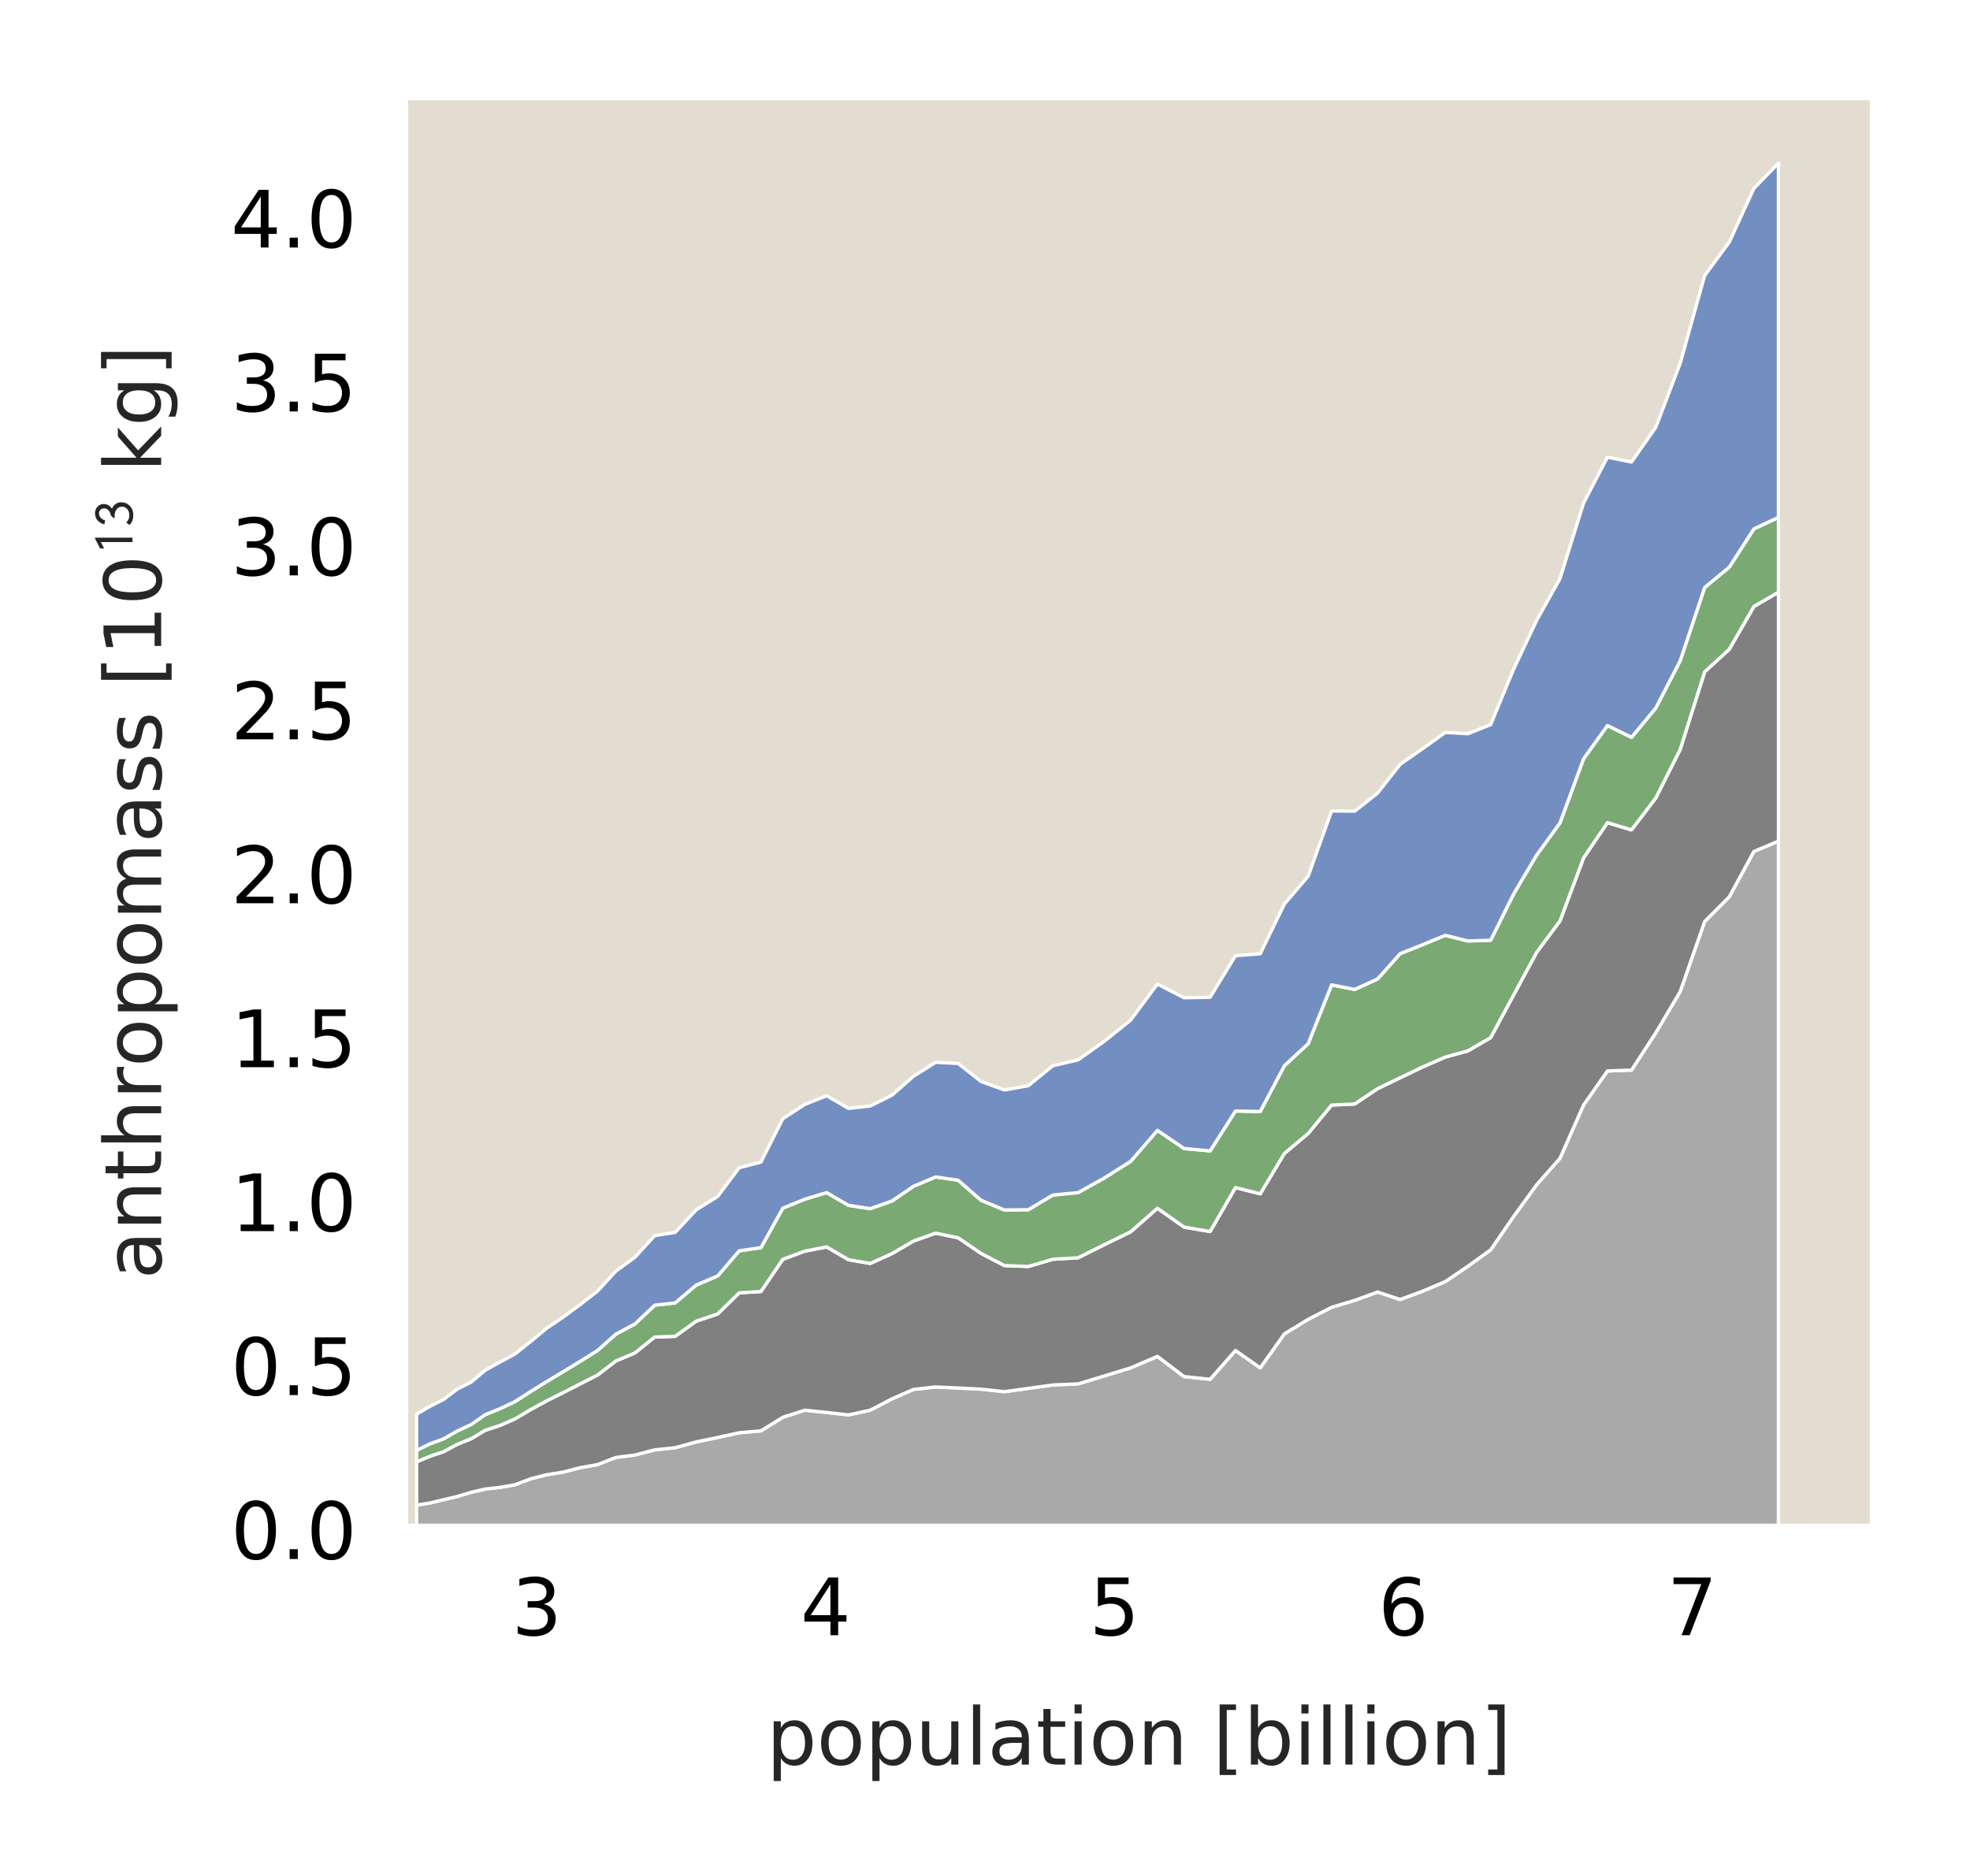 <?xml version="1.0" encoding="utf-8" standalone="no"?>
<!DOCTYPE svg PUBLIC "-//W3C//DTD SVG 1.1//EN"
  "http://www.w3.org/Graphics/SVG/1.1/DTD/svg11.dtd">
<!-- Created with matplotlib (https://matplotlib.org/) -->
<svg height="142.234pt" version="1.1" viewBox="0 0 149.342 142.234" width="149.342pt" xmlns="http://www.w3.org/2000/svg" xmlns:xlink="http://www.w3.org/1999/xlink">
 <defs>
  <style type="text/css">*{stroke-linecap:butt;stroke-linejoin:round;}</style>
 </defs>
 <g id="figure_1">
  <g id="patch_1">
   <path d="M 0 142.234 
L 149.342 142.234 
L 149.342 0 
L 0 0 
z
" style="fill:#ffffff;"/>
  </g>
  <g id="axes_1">
   <g id="patch_2">
    <path d="M 30.542 115.92 
L 142.142 115.92 
L 142.142 7.2 
L 30.542 7.2 
z
" style="fill:#e3dcd0;"/>
   </g>
   <g id="matplotlib.axis_1">
    <g id="xtick_1">
     <g id="text_1">
      <!-- 3 -->
      <g transform="translate(38.787 123.979)scale(0.06 -0.06)">
       <defs>
        <path d="M 40.578 39.312 
Q 47.656 37.797 51.625 33 
Q 55.609 28.219 55.609 21.188 
Q 55.609 10.406 48.188 4.484 
Q 40.766 -1.422 27.094 -1.422 
Q 22.516 -1.422 17.656 -0.516 
Q 12.797 0.391 7.625 2.203 
L 7.625 11.719 
Q 11.719 9.328 16.594 8.109 
Q 21.484 6.891 26.812 6.891 
Q 36.078 6.891 40.938 10.547 
Q 45.797 14.203 45.797 21.188 
Q 45.797 27.641 41.281 31.266 
Q 36.766 34.906 28.719 34.906 
L 20.219 34.906 
L 20.219 43.016 
L 29.109 43.016 
Q 36.375 43.016 40.234 45.922 
Q 44.094 48.828 44.094 54.297 
Q 44.094 59.906 40.109 62.906 
Q 36.141 65.922 28.719 65.922 
Q 24.656 65.922 20.016 65.031 
Q 15.375 64.156 9.812 62.312 
L 9.812 71.094 
Q 15.438 72.656 20.344 73.438 
Q 25.25 74.219 29.594 74.219 
Q 40.828 74.219 47.359 69.109 
Q 53.906 64.016 53.906 55.328 
Q 53.906 49.266 50.438 45.094 
Q 46.969 40.922 40.578 39.312 
z
" id="DejaVuSans-51"/>
       </defs>
       <use xlink:href="#DejaVuSans-51"/>
      </g>
     </g>
    </g>
    <g id="xtick_2">
     <g id="text_2">
      <!-- 4 -->
      <g transform="translate(60.685 123.979)scale(0.06 -0.06)">
       <defs>
        <path d="M 37.797 64.312 
L 12.891 25.391 
L 37.797 25.391 
z
M 35.203 72.906 
L 47.609 72.906 
L 47.609 25.391 
L 58.016 25.391 
L 58.016 17.188 
L 47.609 17.188 
L 47.609 0 
L 37.797 0 
L 37.797 17.188 
L 4.891 17.188 
L 4.891 26.703 
z
" id="DejaVuSans-52"/>
       </defs>
       <use xlink:href="#DejaVuSans-52"/>
      </g>
     </g>
    </g>
    <g id="xtick_3">
     <g id="text_3">
      <!-- 5 -->
      <g transform="translate(82.582 123.979)scale(0.06 -0.06)">
       <defs>
        <path d="M 10.797 72.906 
L 49.516 72.906 
L 49.516 64.594 
L 19.828 64.594 
L 19.828 46.734 
Q 21.969 47.469 24.109 47.828 
Q 26.266 48.188 28.422 48.188 
Q 40.625 48.188 47.75 41.5 
Q 54.891 34.812 54.891 23.391 
Q 54.891 11.625 47.562 5.094 
Q 40.234 -1.422 26.906 -1.422 
Q 22.312 -1.422 17.547 -0.641 
Q 12.797 0.141 7.719 1.703 
L 7.719 11.625 
Q 12.109 9.234 16.797 8.062 
Q 21.484 6.891 26.703 6.891 
Q 35.156 6.891 40.078 11.328 
Q 45.016 15.766 45.016 23.391 
Q 45.016 31 40.078 35.438 
Q 35.156 39.891 26.703 39.891 
Q 22.75 39.891 18.812 39.016 
Q 14.891 38.141 10.797 36.281 
z
" id="DejaVuSans-53"/>
       </defs>
       <use xlink:href="#DejaVuSans-53"/>
      </g>
     </g>
    </g>
    <g id="xtick_4">
     <g id="text_4">
      <!-- 6 -->
      <g transform="translate(104.479 123.979)scale(0.06 -0.06)">
       <defs>
        <path d="M 33.016 40.375 
Q 26.375 40.375 22.484 35.828 
Q 18.609 31.297 18.609 23.391 
Q 18.609 15.531 22.484 10.953 
Q 26.375 6.391 33.016 6.391 
Q 39.656 6.391 43.531 10.953 
Q 47.406 15.531 47.406 23.391 
Q 47.406 31.297 43.531 35.828 
Q 39.656 40.375 33.016 40.375 
z
M 52.594 71.297 
L 52.594 62.312 
Q 48.875 64.062 45.094 64.984 
Q 41.312 65.922 37.594 65.922 
Q 27.828 65.922 22.672 59.328 
Q 17.531 52.734 16.797 39.406 
Q 19.672 43.656 24.016 45.922 
Q 28.375 48.188 33.594 48.188 
Q 44.578 48.188 50.953 41.516 
Q 57.328 34.859 57.328 23.391 
Q 57.328 12.156 50.688 5.359 
Q 44.047 -1.422 33.016 -1.422 
Q 20.359 -1.422 13.672 8.266 
Q 6.984 17.969 6.984 36.375 
Q 6.984 53.656 15.188 63.938 
Q 23.391 74.219 37.203 74.219 
Q 40.922 74.219 44.703 73.484 
Q 48.484 72.75 52.594 71.297 
z
" id="DejaVuSans-54"/>
       </defs>
       <use xlink:href="#DejaVuSans-54"/>
      </g>
     </g>
    </g>
    <g id="xtick_5">
     <g id="text_5">
      <!-- 7 -->
      <g transform="translate(126.376 123.979)scale(0.06 -0.06)">
       <defs>
        <path d="M 8.203 72.906 
L 55.078 72.906 
L 55.078 68.703 
L 28.609 0 
L 18.312 0 
L 43.219 64.594 
L 8.203 64.594 
z
" id="DejaVuSans-55"/>
       </defs>
       <use xlink:href="#DejaVuSans-55"/>
      </g>
     </g>
    </g>
    <g id="text_6">
     <!-- population [billion] -->
     <g style="fill:#262626;" transform="translate(58.108 133.786)scale(0.06 -0.06)">
      <defs>
       <path d="M 18.109 8.203 
L 18.109 -20.797 
L 9.078 -20.797 
L 9.078 54.688 
L 18.109 54.688 
L 18.109 46.391 
Q 20.953 51.266 25.266 53.625 
Q 29.594 56 35.594 56 
Q 45.562 56 51.781 48.094 
Q 58.016 40.188 58.016 27.297 
Q 58.016 14.406 51.781 6.484 
Q 45.562 -1.422 35.594 -1.422 
Q 29.594 -1.422 25.266 0.953 
Q 20.953 3.328 18.109 8.203 
z
M 48.688 27.297 
Q 48.688 37.203 44.609 42.844 
Q 40.531 48.484 33.406 48.484 
Q 26.266 48.484 22.188 42.844 
Q 18.109 37.203 18.109 27.297 
Q 18.109 17.391 22.188 11.75 
Q 26.266 6.109 33.406 6.109 
Q 40.531 6.109 44.609 11.75 
Q 48.688 17.391 48.688 27.297 
z
" id="DejaVuSans-112"/>
       <path d="M 30.609 48.391 
Q 23.391 48.391 19.188 42.75 
Q 14.984 37.109 14.984 27.297 
Q 14.984 17.484 19.156 11.844 
Q 23.344 6.203 30.609 6.203 
Q 37.797 6.203 41.984 11.859 
Q 46.188 17.531 46.188 27.297 
Q 46.188 37.016 41.984 42.703 
Q 37.797 48.391 30.609 48.391 
z
M 30.609 56 
Q 42.328 56 49.016 48.375 
Q 55.719 40.766 55.719 27.297 
Q 55.719 13.875 49.016 6.219 
Q 42.328 -1.422 30.609 -1.422 
Q 18.844 -1.422 12.172 6.219 
Q 5.516 13.875 5.516 27.297 
Q 5.516 40.766 12.172 48.375 
Q 18.844 56 30.609 56 
z
" id="DejaVuSans-111"/>
       <path d="M 8.5 21.578 
L 8.5 54.688 
L 17.484 54.688 
L 17.484 21.922 
Q 17.484 14.156 20.5 10.266 
Q 23.531 6.391 29.594 6.391 
Q 36.859 6.391 41.078 11.031 
Q 45.312 15.672 45.312 23.688 
L 45.312 54.688 
L 54.297 54.688 
L 54.297 0 
L 45.312 0 
L 45.312 8.406 
Q 42.047 3.422 37.719 1 
Q 33.406 -1.422 27.688 -1.422 
Q 18.266 -1.422 13.375 4.438 
Q 8.5 10.297 8.5 21.578 
z
M 31.109 56 
z
" id="DejaVuSans-117"/>
       <path d="M 9.422 75.984 
L 18.406 75.984 
L 18.406 0 
L 9.422 0 
z
" id="DejaVuSans-108"/>
       <path d="M 34.281 27.484 
Q 23.391 27.484 19.188 25 
Q 14.984 22.516 14.984 16.5 
Q 14.984 11.719 18.141 8.906 
Q 21.297 6.109 26.703 6.109 
Q 34.188 6.109 38.703 11.406 
Q 43.219 16.703 43.219 25.484 
L 43.219 27.484 
z
M 52.203 31.203 
L 52.203 0 
L 43.219 0 
L 43.219 8.297 
Q 40.141 3.328 35.547 0.953 
Q 30.953 -1.422 24.312 -1.422 
Q 15.922 -1.422 10.953 3.297 
Q 6 8.016 6 15.922 
Q 6 25.141 12.172 29.828 
Q 18.359 34.516 30.609 34.516 
L 43.219 34.516 
L 43.219 35.406 
Q 43.219 41.609 39.141 45 
Q 35.062 48.391 27.688 48.391 
Q 23 48.391 18.547 47.266 
Q 14.109 46.141 10.016 43.891 
L 10.016 52.203 
Q 14.938 54.109 19.578 55.047 
Q 24.219 56 28.609 56 
Q 40.484 56 46.344 49.844 
Q 52.203 43.703 52.203 31.203 
z
" id="DejaVuSans-97"/>
       <path d="M 18.312 70.219 
L 18.312 54.688 
L 36.812 54.688 
L 36.812 47.703 
L 18.312 47.703 
L 18.312 18.016 
Q 18.312 11.328 20.141 9.422 
Q 21.969 7.516 27.594 7.516 
L 36.812 7.516 
L 36.812 0 
L 27.594 0 
Q 17.188 0 13.234 3.875 
Q 9.281 7.766 9.281 18.016 
L 9.281 47.703 
L 2.688 47.703 
L 2.688 54.688 
L 9.281 54.688 
L 9.281 70.219 
z
" id="DejaVuSans-116"/>
       <path d="M 9.422 54.688 
L 18.406 54.688 
L 18.406 0 
L 9.422 0 
z
M 9.422 75.984 
L 18.406 75.984 
L 18.406 64.594 
L 9.422 64.594 
z
" id="DejaVuSans-105"/>
       <path d="M 54.891 33.016 
L 54.891 0 
L 45.906 0 
L 45.906 32.719 
Q 45.906 40.484 42.875 44.328 
Q 39.844 48.188 33.797 48.188 
Q 26.516 48.188 22.312 43.547 
Q 18.109 38.922 18.109 30.906 
L 18.109 0 
L 9.078 0 
L 9.078 54.688 
L 18.109 54.688 
L 18.109 46.188 
Q 21.344 51.125 25.703 53.562 
Q 30.078 56 35.797 56 
Q 45.219 56 50.047 50.172 
Q 54.891 44.344 54.891 33.016 
z
" id="DejaVuSans-110"/>
       <path id="DejaVuSans-32"/>
       <path d="M 8.594 75.984 
L 29.297 75.984 
L 29.297 69 
L 17.578 69 
L 17.578 -6.203 
L 29.297 -6.203 
L 29.297 -13.188 
L 8.594 -13.188 
z
" id="DejaVuSans-91"/>
       <path d="M 48.688 27.297 
Q 48.688 37.203 44.609 42.844 
Q 40.531 48.484 33.406 48.484 
Q 26.266 48.484 22.188 42.844 
Q 18.109 37.203 18.109 27.297 
Q 18.109 17.391 22.188 11.75 
Q 26.266 6.109 33.406 6.109 
Q 40.531 6.109 44.609 11.75 
Q 48.688 17.391 48.688 27.297 
z
M 18.109 46.391 
Q 20.953 51.266 25.266 53.625 
Q 29.594 56 35.594 56 
Q 45.562 56 51.781 48.094 
Q 58.016 40.188 58.016 27.297 
Q 58.016 14.406 51.781 6.484 
Q 45.562 -1.422 35.594 -1.422 
Q 29.594 -1.422 25.266 0.953 
Q 20.953 3.328 18.109 8.203 
L 18.109 0 
L 9.078 0 
L 9.078 75.984 
L 18.109 75.984 
z
" id="DejaVuSans-98"/>
       <path d="M 30.422 75.984 
L 30.422 -13.188 
L 9.719 -13.188 
L 9.719 -6.203 
L 21.391 -6.203 
L 21.391 69 
L 9.719 69 
L 9.719 75.984 
z
" id="DejaVuSans-93"/>
      </defs>
      <use xlink:href="#DejaVuSans-112"/>
      <use x="63.477" xlink:href="#DejaVuSans-111"/>
      <use x="124.658" xlink:href="#DejaVuSans-112"/>
      <use x="188.135" xlink:href="#DejaVuSans-117"/>
      <use x="251.514" xlink:href="#DejaVuSans-108"/>
      <use x="279.297" xlink:href="#DejaVuSans-97"/>
      <use x="340.576" xlink:href="#DejaVuSans-116"/>
      <use x="379.785" xlink:href="#DejaVuSans-105"/>
      <use x="407.568" xlink:href="#DejaVuSans-111"/>
      <use x="468.75" xlink:href="#DejaVuSans-110"/>
      <use x="532.129" xlink:href="#DejaVuSans-32"/>
      <use x="563.916" xlink:href="#DejaVuSans-91"/>
      <use x="602.93" xlink:href="#DejaVuSans-98"/>
      <use x="666.406" xlink:href="#DejaVuSans-105"/>
      <use x="694.189" xlink:href="#DejaVuSans-108"/>
      <use x="721.973" xlink:href="#DejaVuSans-108"/>
      <use x="749.756" xlink:href="#DejaVuSans-105"/>
      <use x="777.539" xlink:href="#DejaVuSans-111"/>
      <use x="838.721" xlink:href="#DejaVuSans-110"/>
      <use x="902.1" xlink:href="#DejaVuSans-93"/>
     </g>
    </g>
   </g>
   <g id="matplotlib.axis_2">
    <g id="ytick_1">
     <g id="text_7">
      <!-- 0.0 -->
      <g transform="translate(17.5 118.2)scale(0.06 -0.06)">
       <defs>
        <path d="M 31.781 66.406 
Q 24.172 66.406 20.328 58.906 
Q 16.5 51.422 16.5 36.375 
Q 16.5 21.391 20.328 13.891 
Q 24.172 6.391 31.781 6.391 
Q 39.453 6.391 43.281 13.891 
Q 47.125 21.391 47.125 36.375 
Q 47.125 51.422 43.281 58.906 
Q 39.453 66.406 31.781 66.406 
z
M 31.781 74.219 
Q 44.047 74.219 50.516 64.516 
Q 56.984 54.828 56.984 36.375 
Q 56.984 17.969 50.516 8.266 
Q 44.047 -1.422 31.781 -1.422 
Q 19.531 -1.422 13.062 8.266 
Q 6.594 17.969 6.594 36.375 
Q 6.594 54.828 13.062 64.516 
Q 19.531 74.219 31.781 74.219 
z
" id="DejaVuSans-48"/>
        <path d="M 10.688 12.406 
L 21 12.406 
L 21 0 
L 10.688 0 
z
" id="DejaVuSans-46"/>
       </defs>
       <use xlink:href="#DejaVuSans-48"/>
       <use x="63.623" xlink:href="#DejaVuSans-46"/>
       <use x="95.41" xlink:href="#DejaVuSans-48"/>
      </g>
     </g>
    </g>
    <g id="ytick_2">
     <g id="text_8">
      <!-- 0.5 -->
      <g transform="translate(17.5 105.77)scale(0.06 -0.06)">
       <use xlink:href="#DejaVuSans-48"/>
       <use x="63.623" xlink:href="#DejaVuSans-46"/>
       <use x="95.41" xlink:href="#DejaVuSans-53"/>
      </g>
     </g>
    </g>
    <g id="ytick_3">
     <g id="text_9">
      <!-- 1.0 -->
      <g transform="translate(17.5 93.341)scale(0.06 -0.06)">
       <defs>
        <path d="M 12.406 8.297 
L 28.516 8.297 
L 28.516 63.922 
L 10.984 60.406 
L 10.984 69.391 
L 28.422 72.906 
L 38.281 72.906 
L 38.281 8.297 
L 54.391 8.297 
L 54.391 0 
L 12.406 0 
z
" id="DejaVuSans-49"/>
       </defs>
       <use xlink:href="#DejaVuSans-49"/>
       <use x="63.623" xlink:href="#DejaVuSans-46"/>
       <use x="95.41" xlink:href="#DejaVuSans-48"/>
      </g>
     </g>
    </g>
    <g id="ytick_4">
     <g id="text_10">
      <!-- 1.5 -->
      <g transform="translate(17.5 80.911)scale(0.06 -0.06)">
       <use xlink:href="#DejaVuSans-49"/>
       <use x="63.623" xlink:href="#DejaVuSans-46"/>
       <use x="95.41" xlink:href="#DejaVuSans-53"/>
      </g>
     </g>
    </g>
    <g id="ytick_5">
     <g id="text_11">
      <!-- 2.0 -->
      <g transform="translate(17.5 68.482)scale(0.06 -0.06)">
       <defs>
        <path d="M 19.188 8.297 
L 53.609 8.297 
L 53.609 0 
L 7.328 0 
L 7.328 8.297 
Q 12.938 14.109 22.625 23.891 
Q 32.328 33.688 34.812 36.531 
Q 39.547 41.844 41.422 45.531 
Q 43.312 49.219 43.312 52.781 
Q 43.312 58.594 39.234 62.25 
Q 35.156 65.922 28.609 65.922 
Q 23.969 65.922 18.812 64.312 
Q 13.672 62.703 7.812 59.422 
L 7.812 69.391 
Q 13.766 71.781 18.938 73 
Q 24.125 74.219 28.422 74.219 
Q 39.75 74.219 46.484 68.547 
Q 53.219 62.891 53.219 53.422 
Q 53.219 48.922 51.531 44.891 
Q 49.859 40.875 45.406 35.406 
Q 44.188 33.984 37.641 27.219 
Q 31.109 20.453 19.188 8.297 
z
" id="DejaVuSans-50"/>
       </defs>
       <use xlink:href="#DejaVuSans-50"/>
       <use x="63.623" xlink:href="#DejaVuSans-46"/>
       <use x="95.41" xlink:href="#DejaVuSans-48"/>
      </g>
     </g>
    </g>
    <g id="ytick_6">
     <g id="text_12">
      <!-- 2.5 -->
      <g transform="translate(17.5 56.053)scale(0.06 -0.06)">
       <use xlink:href="#DejaVuSans-50"/>
       <use x="63.623" xlink:href="#DejaVuSans-46"/>
       <use x="95.41" xlink:href="#DejaVuSans-53"/>
      </g>
     </g>
    </g>
    <g id="ytick_7">
     <g id="text_13">
      <!-- 3.0 -->
      <g transform="translate(17.5 43.623)scale(0.06 -0.06)">
       <use xlink:href="#DejaVuSans-51"/>
       <use x="63.623" xlink:href="#DejaVuSans-46"/>
       <use x="95.41" xlink:href="#DejaVuSans-48"/>
      </g>
     </g>
    </g>
    <g id="ytick_8">
     <g id="text_14">
      <!-- 3.5 -->
      <g transform="translate(17.5 31.194)scale(0.06 -0.06)">
       <use xlink:href="#DejaVuSans-51"/>
       <use x="63.623" xlink:href="#DejaVuSans-46"/>
       <use x="95.41" xlink:href="#DejaVuSans-53"/>
      </g>
     </g>
    </g>
    <g id="ytick_9">
     <g id="text_15">
      <!-- 4.0 -->
      <g transform="translate(17.5 18.765)scale(0.06 -0.06)">
       <use xlink:href="#DejaVuSans-52"/>
       <use x="63.623" xlink:href="#DejaVuSans-46"/>
       <use x="95.41" xlink:href="#DejaVuSans-48"/>
      </g>
     </g>
    </g>
    <g id="text_16">
     <!-- anthropomass [10$^{13}$ kg] -->
     <g style="fill:#262626;" transform="translate(12.24 96.99)rotate(-90)scale(0.06 -0.06)">
      <defs>
       <path d="M 54.891 33.016 
L 54.891 0 
L 45.906 0 
L 45.906 32.719 
Q 45.906 40.484 42.875 44.328 
Q 39.844 48.188 33.797 48.188 
Q 26.516 48.188 22.312 43.547 
Q 18.109 38.922 18.109 30.906 
L 18.109 0 
L 9.078 0 
L 9.078 75.984 
L 18.109 75.984 
L 18.109 46.188 
Q 21.344 51.125 25.703 53.562 
Q 30.078 56 35.797 56 
Q 45.219 56 50.047 50.172 
Q 54.891 44.344 54.891 33.016 
z
" id="DejaVuSans-104"/>
       <path d="M 41.109 46.297 
Q 39.594 47.172 37.812 47.578 
Q 36.031 48 33.891 48 
Q 26.266 48 22.188 43.047 
Q 18.109 38.094 18.109 28.812 
L 18.109 0 
L 9.078 0 
L 9.078 54.688 
L 18.109 54.688 
L 18.109 46.188 
Q 20.953 51.172 25.484 53.578 
Q 30.031 56 36.531 56 
Q 37.453 56 38.578 55.875 
Q 39.703 55.766 41.062 55.516 
z
" id="DejaVuSans-114"/>
       <path d="M 52 44.188 
Q 55.375 50.25 60.062 53.125 
Q 64.75 56 71.094 56 
Q 79.641 56 84.281 50.016 
Q 88.922 44.047 88.922 33.016 
L 88.922 0 
L 79.891 0 
L 79.891 32.719 
Q 79.891 40.578 77.094 44.375 
Q 74.312 48.188 68.609 48.188 
Q 61.625 48.188 57.562 43.547 
Q 53.516 38.922 53.516 30.906 
L 53.516 0 
L 44.484 0 
L 44.484 32.719 
Q 44.484 40.625 41.703 44.406 
Q 38.922 48.188 33.109 48.188 
Q 26.219 48.188 22.156 43.531 
Q 18.109 38.875 18.109 30.906 
L 18.109 0 
L 9.078 0 
L 9.078 54.688 
L 18.109 54.688 
L 18.109 46.188 
Q 21.188 51.219 25.484 53.609 
Q 29.781 56 35.688 56 
Q 41.656 56 45.828 52.969 
Q 50 49.953 52 44.188 
z
" id="DejaVuSans-109"/>
       <path d="M 44.281 53.078 
L 44.281 44.578 
Q 40.484 46.531 36.375 47.5 
Q 32.281 48.484 27.875 48.484 
Q 21.188 48.484 17.844 46.438 
Q 14.5 44.391 14.5 40.281 
Q 14.5 37.156 16.891 35.375 
Q 19.281 33.594 26.516 31.984 
L 29.594 31.297 
Q 39.156 29.25 43.188 25.516 
Q 47.219 21.781 47.219 15.094 
Q 47.219 7.469 41.188 3.016 
Q 35.156 -1.422 24.609 -1.422 
Q 20.219 -1.422 15.453 -0.562 
Q 10.688 0.297 5.422 2 
L 5.422 11.281 
Q 10.406 8.688 15.234 7.391 
Q 20.062 6.109 24.812 6.109 
Q 31.156 6.109 34.562 8.281 
Q 37.984 10.453 37.984 14.406 
Q 37.984 18.062 35.516 20.016 
Q 33.062 21.969 24.703 23.781 
L 21.578 24.516 
Q 13.234 26.266 9.516 29.906 
Q 5.812 33.547 5.812 39.891 
Q 5.812 47.609 11.281 51.797 
Q 16.75 56 26.812 56 
Q 31.781 56 36.172 55.266 
Q 40.578 54.547 44.281 53.078 
z
" id="DejaVuSans-115"/>
       <path d="M 30.203 0 
L 22.297 0 
L 22.297 57 
Q 20.094 56 15.75 53.75 
Q 11.406 51.5 10.797 51.203 
L 10.797 58.5 
L 28.797 67.703 
L 30.203 67.203 
z
" id="STIXGeneral-Regular-120803"/>
       <path d="M 11.297 49.203 
L 4.203 50.906 
Q 6.406 58.703 11.5 63.141 
Q 16.594 67.594 24.297 67.594 
Q 31.406 67.594 36.203 63.094 
Q 41 58.594 41 51.906 
Q 41 43 32.406 37 
Q 38 35 41.047 30.344 
Q 44.094 25.703 44.094 21 
Q 44.094 11.297 37.797 5 
Q 31.406 -1.406 20.5 -1.406 
Q 9.5 -1.406 3.094 5.594 
L 7.797 11.203 
Q 12.906 5.703 20 5.703 
Q 27.406 5.703 31.594 9.297 
Q 36.203 13.203 36.203 19.094 
Q 36.203 24.297 32.453 27.797 
Q 28.703 31.297 22.203 32.203 
L 15.797 32.203 
L 15.797 34.297 
L 20.594 39.406 
Q 25.094 39.406 29.094 42.844 
Q 33.094 46.297 33.094 51.203 
Q 33.094 55.406 30.438 57.953 
Q 27.797 60.5 24 60.5 
Q 20 60.5 16.547 57.641 
Q 13.094 54.797 11.297 49.203 
z
" id="STIXGeneral-Regular-120805"/>
       <path d="M 9.078 75.984 
L 18.109 75.984 
L 18.109 31.109 
L 44.922 54.688 
L 56.391 54.688 
L 27.391 29.109 
L 57.625 0 
L 45.906 0 
L 18.109 26.703 
L 18.109 0 
L 9.078 0 
z
" id="DejaVuSans-107"/>
       <path d="M 45.406 27.984 
Q 45.406 37.75 41.375 43.109 
Q 37.359 48.484 30.078 48.484 
Q 22.859 48.484 18.828 43.109 
Q 14.797 37.75 14.797 27.984 
Q 14.797 18.266 18.828 12.891 
Q 22.859 7.516 30.078 7.516 
Q 37.359 7.516 41.375 12.891 
Q 45.406 18.266 45.406 27.984 
z
M 54.391 6.781 
Q 54.391 -7.172 48.188 -13.984 
Q 42 -20.797 29.203 -20.797 
Q 24.469 -20.797 20.266 -20.094 
Q 16.062 -19.391 12.109 -17.922 
L 12.109 -9.188 
Q 16.062 -11.328 19.922 -12.344 
Q 23.781 -13.375 27.781 -13.375 
Q 36.625 -13.375 41.016 -8.766 
Q 45.406 -4.156 45.406 5.172 
L 45.406 9.625 
Q 42.625 4.781 38.281 2.391 
Q 33.938 0 27.875 0 
Q 17.828 0 11.672 7.656 
Q 5.516 15.328 5.516 27.984 
Q 5.516 40.672 11.672 48.328 
Q 17.828 56 27.875 56 
Q 33.938 56 38.281 53.609 
Q 42.625 51.219 45.406 46.391 
L 45.406 54.688 
L 54.391 54.688 
z
" id="DejaVuSans-103"/>
      </defs>
      <use transform="translate(0 0.37)" xlink:href="#DejaVuSans-97"/>
      <use transform="translate(61.279 0.37)" xlink:href="#DejaVuSans-110"/>
      <use transform="translate(124.658 0.37)" xlink:href="#DejaVuSans-116"/>
      <use transform="translate(163.867 0.37)" xlink:href="#DejaVuSans-104"/>
      <use transform="translate(227.246 0.37)" xlink:href="#DejaVuSans-114"/>
      <use transform="translate(268.359 0.37)" xlink:href="#DejaVuSans-111"/>
      <use transform="translate(329.541 0.37)" xlink:href="#DejaVuSans-112"/>
      <use transform="translate(393.018 0.37)" xlink:href="#DejaVuSans-111"/>
      <use transform="translate(454.199 0.37)" xlink:href="#DejaVuSans-109"/>
      <use transform="translate(551.611 0.37)" xlink:href="#DejaVuSans-97"/>
      <use transform="translate(612.891 0.37)" xlink:href="#DejaVuSans-115"/>
      <use transform="translate(664.99 0.37)" xlink:href="#DejaVuSans-115"/>
      <use transform="translate(717.09 0.37)" xlink:href="#DejaVuSans-32"/>
      <use transform="translate(748.877 0.37)" xlink:href="#DejaVuSans-91"/>
      <use transform="translate(787.891 0.37)" xlink:href="#DejaVuSans-49"/>
      <use transform="translate(851.514 0.37)" xlink:href="#DejaVuSans-48"/>
      <use transform="translate(915.929 36.608)scale(0.7)" xlink:href="#STIXGeneral-Regular-120803"/>
      <use transform="translate(950.929 36.608)scale(0.7)" xlink:href="#STIXGeneral-Regular-120805"/>
      <use transform="translate(988.194 0.37)" xlink:href="#DejaVuSans-32"/>
      <use transform="translate(1019.981 0.37)" xlink:href="#DejaVuSans-107"/>
      <use transform="translate(1077.892 0.37)" xlink:href="#DejaVuSans-103"/>
      <use transform="translate(1141.368 0.37)" xlink:href="#DejaVuSans-93"/>
     </g>
    </g>
   </g>
   <g id="PolyCollection_1">
    <defs>
     <path d="M 31.583 -28.119 
L 31.583 -26.314 
L 32.607 -26.314 
L 33.628 -26.314 
L 34.659 -26.314 
L 35.709 -26.314 
L 36.785 -26.314 
L 37.892 -26.314 
L 39.034 -26.314 
L 40.211 -26.314 
L 41.423 -26.314 
L 42.674 -26.314 
L 43.964 -26.314 
L 45.301 -26.314 
L 46.689 -26.314 
L 48.132 -26.314 
L 49.633 -26.314 
L 51.186 -26.314 
L 52.781 -26.314 
L 54.402 -26.314 
L 56.037 -26.314 
L 57.684 -26.314 
L 59.343 -26.314 
L 61.007 -26.314 
L 62.669 -26.314 
L 64.325 -26.314 
L 65.972 -26.314 
L 67.612 -26.314 
L 69.258 -26.314 
L 70.927 -26.314 
L 72.631 -26.314 
L 74.371 -26.314 
L 76.143 -26.314 
L 77.955 -26.314 
L 79.815 -26.314 
L 81.727 -26.314 
L 83.694 -26.314 
L 85.709 -26.314 
L 87.744 -26.314 
L 89.762 -26.314 
L 91.737 -26.314 
L 93.66 -26.314 
L 95.535 -26.314 
L 97.368 -26.314 
L 99.169 -26.314 
L 100.946 -26.314 
L 102.699 -26.314 
L 104.429 -26.314 
L 106.143 -26.314 
L 107.852 -26.314 
L 109.563 -26.314 
L 111.28 -26.314 
L 113.004 -26.314 
L 114.74 -26.314 
L 116.49 -26.314 
L 118.259 -26.314 
L 120.048 -26.314 
L 121.856 -26.314 
L 123.681 -26.314 
L 125.52 -26.314 
L 127.369 -26.314 
L 129.227 -26.314 
L 131.092 -26.314 
L 132.958 -26.314 
L 134.82 -26.314 
L 134.82 -78.461 
L 134.82 -78.461 
L 132.958 -77.681 
L 131.092 -74.24 
L 129.227 -72.368 
L 127.369 -67.049 
L 125.52 -63.93 
L 123.681 -61.105 
L 121.856 -61.038 
L 120.048 -58.461 
L 118.259 -54.416 
L 116.49 -52.413 
L 114.74 -50.002 
L 113.004 -47.475 
L 111.28 -46.234 
L 109.563 -45.067 
L 107.852 -44.343 
L 106.143 -43.711 
L 104.429 -44.277 
L 102.699 -43.645 
L 100.946 -43.119 
L 99.169 -42.207 
L 97.368 -41.106 
L 95.535 -38.529 
L 93.66 -39.844 
L 91.737 -37.661 
L 89.762 -37.866 
L 87.744 -39.398 
L 85.709 -38.526 
L 83.694 -37.91 
L 81.727 -37.311 
L 79.815 -37.231 
L 77.955 -36.971 
L 76.143 -36.72 
L 74.371 -36.913 
L 72.631 -37.001 
L 70.927 -37.079 
L 69.258 -36.895 
L 67.612 -36.176 
L 65.972 -35.317 
L 64.325 -34.961 
L 62.669 -35.146 
L 61.007 -35.317 
L 59.343 -34.78 
L 57.684 -33.752 
L 56.037 -33.607 
L 54.402 -33.248 
L 52.781 -32.915 
L 51.186 -32.473 
L 49.633 -32.311 
L 48.132 -31.919 
L 46.689 -31.736 
L 45.301 -31.194 
L 43.964 -30.955 
L 42.674 -30.62 
L 41.423 -30.424 
L 40.211 -30.11 
L 39.034 -29.663 
L 37.892 -29.465 
L 36.785 -29.339 
L 35.709 -29.092 
L 34.659 -28.773 
L 33.628 -28.534 
L 32.607 -28.287 
L 31.583 -28.119 
z
" id="m8752fa2c4e" style="stroke:#ffffff;stroke-width:0.25;"/>
    </defs>
    <g clip-path="url(#pf4f3e6d0c7)">
     <use style="fill:#a9a9a9;stroke:#ffffff;stroke-width:0.25;" x="0" xlink:href="#m8752fa2c4e" y="142.234"/>
    </g>
   </g>
   <g id="PolyCollection_2">
    <defs>
     <path d="M 31.583 -31.403 
L 31.583 -28.119 
L 32.607 -28.287 
L 33.628 -28.534 
L 34.659 -28.773 
L 35.709 -29.092 
L 36.785 -29.339 
L 37.892 -29.465 
L 39.034 -29.663 
L 40.211 -30.11 
L 41.423 -30.424 
L 42.674 -30.62 
L 43.964 -30.955 
L 45.301 -31.194 
L 46.689 -31.736 
L 48.132 -31.919 
L 49.633 -32.311 
L 51.186 -32.473 
L 52.781 -32.915 
L 54.402 -33.248 
L 56.037 -33.607 
L 57.684 -33.752 
L 59.343 -34.78 
L 61.007 -35.317 
L 62.669 -35.146 
L 64.325 -34.961 
L 65.972 -35.317 
L 67.612 -36.176 
L 69.258 -36.895 
L 70.927 -37.079 
L 72.631 -37.001 
L 74.371 -36.913 
L 76.143 -36.72 
L 77.955 -36.971 
L 79.815 -37.231 
L 81.727 -37.311 
L 83.694 -37.91 
L 85.709 -38.526 
L 87.744 -39.398 
L 89.762 -37.866 
L 91.737 -37.661 
L 93.66 -39.844 
L 95.535 -38.529 
L 97.368 -41.106 
L 99.169 -42.207 
L 100.946 -43.119 
L 102.699 -43.645 
L 104.429 -44.277 
L 106.143 -43.711 
L 107.852 -44.343 
L 109.563 -45.067 
L 111.28 -46.234 
L 113.004 -47.475 
L 114.74 -50.002 
L 116.49 -52.413 
L 118.259 -54.416 
L 120.048 -58.461 
L 121.856 -61.038 
L 123.681 -61.105 
L 125.52 -63.93 
L 127.369 -67.049 
L 129.227 -72.368 
L 131.092 -74.24 
L 132.958 -77.681 
L 134.82 -78.461 
L 134.82 -97.337 
L 134.82 -97.337 
L 132.958 -96.251 
L 131.092 -93.008 
L 129.227 -91.301 
L 127.369 -85.407 
L 125.52 -81.73 
L 123.681 -79.314 
L 121.856 -79.863 
L 120.048 -77.193 
L 118.259 -72.412 
L 116.49 -70.032 
L 114.74 -66.787 
L 113.004 -63.565 
L 111.28 -62.561 
L 109.563 -62.089 
L 107.852 -61.342 
L 106.143 -60.521 
L 104.429 -59.694 
L 102.699 -58.534 
L 100.946 -58.45 
L 99.169 -56.297 
L 97.368 -54.786 
L 95.535 -51.722 
L 93.66 -52.199 
L 91.737 -48.864 
L 89.762 -49.199 
L 87.744 -50.63 
L 85.709 -48.839 
L 83.694 -47.855 
L 81.727 -46.872 
L 79.815 -46.761 
L 77.955 -46.213 
L 76.143 -46.283 
L 74.371 -47.207 
L 72.631 -48.393 
L 70.927 -48.741 
L 69.258 -48.145 
L 67.612 -47.184 
L 65.972 -46.445 
L 64.325 -46.727 
L 62.669 -47.697 
L 61.007 -47.374 
L 59.343 -46.756 
L 57.684 -44.316 
L 56.037 -44.214 
L 54.402 -42.616 
L 52.781 -42.069 
L 51.186 -40.918 
L 49.633 -40.866 
L 48.132 -39.659 
L 46.689 -39.051 
L 45.301 -37.984 
L 43.964 -37.304 
L 42.674 -36.642 
L 41.423 -36.018 
L 40.211 -35.356 
L 39.034 -34.657 
L 37.892 -34.157 
L 36.785 -33.793 
L 35.709 -33.152 
L 34.659 -32.726 
L 33.628 -32.17 
L 32.607 -31.831 
L 31.583 -31.403 
z
" id="m268a7f9627" style="stroke:#ffffff;stroke-width:0.25;"/>
    </defs>
    <g clip-path="url(#pf4f3e6d0c7)">
     <use style="fill:#808080;stroke:#ffffff;stroke-width:0.25;" x="0" xlink:href="#m268a7f9627" y="142.234"/>
    </g>
   </g>
   <g id="PolyCollection_3">
    <defs>
     <path d="M 31.583 -32.274 
L 31.583 -31.403 
L 32.607 -31.831 
L 33.628 -32.17 
L 34.659 -32.726 
L 35.709 -33.152 
L 36.785 -33.793 
L 37.892 -34.157 
L 39.034 -34.657 
L 40.211 -35.356 
L 41.423 -36.018 
L 42.674 -36.642 
L 43.964 -37.304 
L 45.301 -37.984 
L 46.689 -39.051 
L 48.132 -39.659 
L 49.633 -40.866 
L 51.186 -40.918 
L 52.781 -42.069 
L 54.402 -42.616 
L 56.037 -44.214 
L 57.684 -44.316 
L 59.343 -46.756 
L 61.007 -47.374 
L 62.669 -47.697 
L 64.325 -46.727 
L 65.972 -46.445 
L 67.612 -47.184 
L 69.258 -48.145 
L 70.927 -48.741 
L 72.631 -48.393 
L 74.371 -47.207 
L 76.143 -46.283 
L 77.955 -46.213 
L 79.815 -46.761 
L 81.727 -46.872 
L 83.694 -47.855 
L 85.709 -48.839 
L 87.744 -50.63 
L 89.762 -49.199 
L 91.737 -48.864 
L 93.66 -52.199 
L 95.535 -51.722 
L 97.368 -54.786 
L 99.169 -56.297 
L 100.946 -58.45 
L 102.699 -58.534 
L 104.429 -59.694 
L 106.143 -60.521 
L 107.852 -61.342 
L 109.563 -62.089 
L 111.28 -62.561 
L 113.004 -63.565 
L 114.74 -66.787 
L 116.49 -70.032 
L 118.259 -72.412 
L 120.048 -77.193 
L 121.856 -79.863 
L 123.681 -79.314 
L 125.52 -81.73 
L 127.369 -85.407 
L 129.227 -91.301 
L 131.092 -93.008 
L 132.958 -96.251 
L 134.82 -97.337 
L 134.82 -103.007 
L 134.82 -103.007 
L 132.958 -102.137 
L 131.092 -99.233 
L 129.227 -97.695 
L 127.369 -92.133 
L 125.52 -88.549 
L 123.681 -86.334 
L 121.856 -87.225 
L 120.048 -84.705 
L 118.259 -79.844 
L 116.49 -77.404 
L 114.74 -74.449 
L 113.004 -70.946 
L 111.28 -70.893 
L 109.563 -71.322 
L 107.852 -70.614 
L 106.143 -69.932 
L 104.429 -68.009 
L 102.699 -67.219 
L 100.946 -67.562 
L 99.169 -63.106 
L 97.368 -61.436 
L 95.535 -57.961 
L 93.66 -58.002 
L 91.737 -54.976 
L 89.762 -55.156 
L 87.744 -56.533 
L 85.709 -54.181 
L 83.694 -52.91 
L 81.727 -51.815 
L 79.815 -51.629 
L 77.955 -50.518 
L 76.143 -50.499 
L 74.371 -51.237 
L 72.631 -52.754 
L 70.927 -53.001 
L 69.258 -52.297 
L 67.612 -51.176 
L 65.972 -50.597 
L 64.325 -50.849 
L 62.669 -51.815 
L 61.007 -51.314 
L 59.343 -50.635 
L 57.684 -47.642 
L 56.037 -47.398 
L 54.402 -45.496 
L 52.781 -44.806 
L 51.186 -43.453 
L 49.633 -43.278 
L 48.132 -41.857 
L 46.689 -41.083 
L 45.301 -39.848 
L 43.964 -39.012 
L 42.674 -38.226 
L 41.423 -37.476 
L 40.211 -36.724 
L 39.034 -35.968 
L 37.892 -35.425 
L 36.785 -34.978 
L 35.709 -34.226 
L 34.659 -33.74 
L 33.628 -33.147 
L 32.607 -32.772 
L 31.583 -32.274 
z
" id="mfa26d108b2" style="stroke:#ffffff;stroke-width:0.25;"/>
    </defs>
    <g clip-path="url(#pf4f3e6d0c7)">
     <use style="fill:#7aa974;stroke:#ffffff;stroke-width:0.25;" x="0" xlink:href="#mfa26d108b2" y="142.234"/>
    </g>
   </g>
   <g id="PolyCollection_4">
    <defs>
     <path d="M 31.583 -35.019 
L 31.583 -32.274 
L 32.607 -32.772 
L 33.628 -33.147 
L 34.659 -33.74 
L 35.709 -34.226 
L 36.785 -34.978 
L 37.892 -35.425 
L 39.034 -35.968 
L 40.211 -36.724 
L 41.423 -37.476 
L 42.674 -38.226 
L 43.964 -39.012 
L 45.301 -39.848 
L 46.689 -41.083 
L 48.132 -41.857 
L 49.633 -43.278 
L 51.186 -43.453 
L 52.781 -44.806 
L 54.402 -45.496 
L 56.037 -47.398 
L 57.684 -47.642 
L 59.343 -50.635 
L 61.007 -51.314 
L 62.669 -51.815 
L 64.325 -50.849 
L 65.972 -50.597 
L 67.612 -51.176 
L 69.258 -52.297 
L 70.927 -53.001 
L 72.631 -52.754 
L 74.371 -51.237 
L 76.143 -50.499 
L 77.955 -50.518 
L 79.815 -51.629 
L 81.727 -51.815 
L 83.694 -52.91 
L 85.709 -54.181 
L 87.744 -56.533 
L 89.762 -55.156 
L 91.737 -54.976 
L 93.66 -58.002 
L 95.535 -57.961 
L 97.368 -61.436 
L 99.169 -63.106 
L 100.946 -67.562 
L 102.699 -67.219 
L 104.429 -68.009 
L 106.143 -69.932 
L 107.852 -70.614 
L 109.563 -71.322 
L 111.28 -70.893 
L 113.004 -70.946 
L 114.74 -74.449 
L 116.49 -77.404 
L 118.259 -79.844 
L 120.048 -84.705 
L 121.856 -87.225 
L 123.681 -86.334 
L 125.52 -88.549 
L 127.369 -92.133 
L 129.227 -97.695 
L 131.092 -99.233 
L 132.958 -102.137 
L 134.82 -103.007 
L 134.82 -129.857 
L 134.82 -129.857 
L 132.958 -127.95 
L 131.092 -123.875 
L 129.227 -121.34 
L 127.369 -114.674 
L 125.52 -109.833 
L 123.681 -107.203 
L 121.856 -107.572 
L 120.048 -104.09 
L 118.259 -98.364 
L 116.49 -95.2 
L 114.74 -91.487 
L 113.004 -87.295 
L 111.28 -86.603 
L 109.563 -86.703 
L 107.852 -85.472 
L 106.143 -84.285 
L 104.429 -82.102 
L 102.699 -80.731 
L 100.946 -80.751 
L 99.169 -75.8 
L 97.368 -73.695 
L 95.535 -69.92 
L 93.66 -69.775 
L 91.737 -66.622 
L 89.762 -66.586 
L 87.744 -67.627 
L 85.709 -64.888 
L 83.694 -63.271 
L 81.727 -61.875 
L 79.815 -61.432 
L 77.955 -59.917 
L 76.143 -59.595 
L 74.371 -60.237 
L 72.631 -61.607 
L 70.927 -61.69 
L 69.258 -60.638 
L 67.612 -59.194 
L 65.972 -58.384 
L 64.325 -58.196 
L 62.669 -59.159 
L 61.007 -58.496 
L 59.343 -57.415 
L 57.684 -54.128 
L 56.037 -53.697 
L 54.402 -51.519 
L 52.781 -50.512 
L 51.186 -48.795 
L 49.633 -48.553 
L 48.132 -46.912 
L 46.689 -45.862 
L 45.301 -44.346 
L 43.964 -43.308 
L 42.674 -42.363 
L 41.423 -41.511 
L 40.211 -40.511 
L 39.034 -39.571 
L 37.892 -38.961 
L 36.785 -38.345 
L 35.709 -37.441 
L 34.659 -36.912 
L 33.628 -36.128 
L 32.607 -35.616 
L 31.583 -35.019 
z
" id="m6308ecafd5" style="stroke:#ffffff;stroke-width:0.25;"/>
    </defs>
    <g clip-path="url(#pf4f3e6d0c7)">
     <use style="fill:#738fc1;stroke:#ffffff;stroke-width:0.25;" x="0" xlink:href="#m6308ecafd5" y="142.234"/>
    </g>
   </g>
   <g id="patch_3">
    <path d="M 30.542 115.92 
L 30.542 7.2 
" style="fill:none;stroke:#ffffff;stroke-linecap:square;stroke-linejoin:miter;stroke-width:0.8;"/>
   </g>
   <g id="patch_4">
    <path d="M 142.142 115.92 
L 142.142 7.2 
" style="fill:none;stroke:#ffffff;stroke-linecap:square;stroke-linejoin:miter;stroke-width:0.8;"/>
   </g>
   <g id="patch_5">
    <path d="M 30.542 115.92 
L 142.142 115.92 
" style="fill:none;stroke:#ffffff;stroke-linecap:square;stroke-linejoin:miter;stroke-width:0.8;"/>
   </g>
   <g id="patch_6">
    <path d="M 30.542 7.2 
L 142.142 7.2 
" style="fill:none;stroke:#ffffff;stroke-linecap:square;stroke-linejoin:miter;stroke-width:0.8;"/>
   </g>
  </g>
 </g>
 <defs>
  <clipPath id="pf4f3e6d0c7">
   <rect height="108.72" width="111.6" x="30.542" y="7.2"/>
  </clipPath>
 </defs>
</svg>
